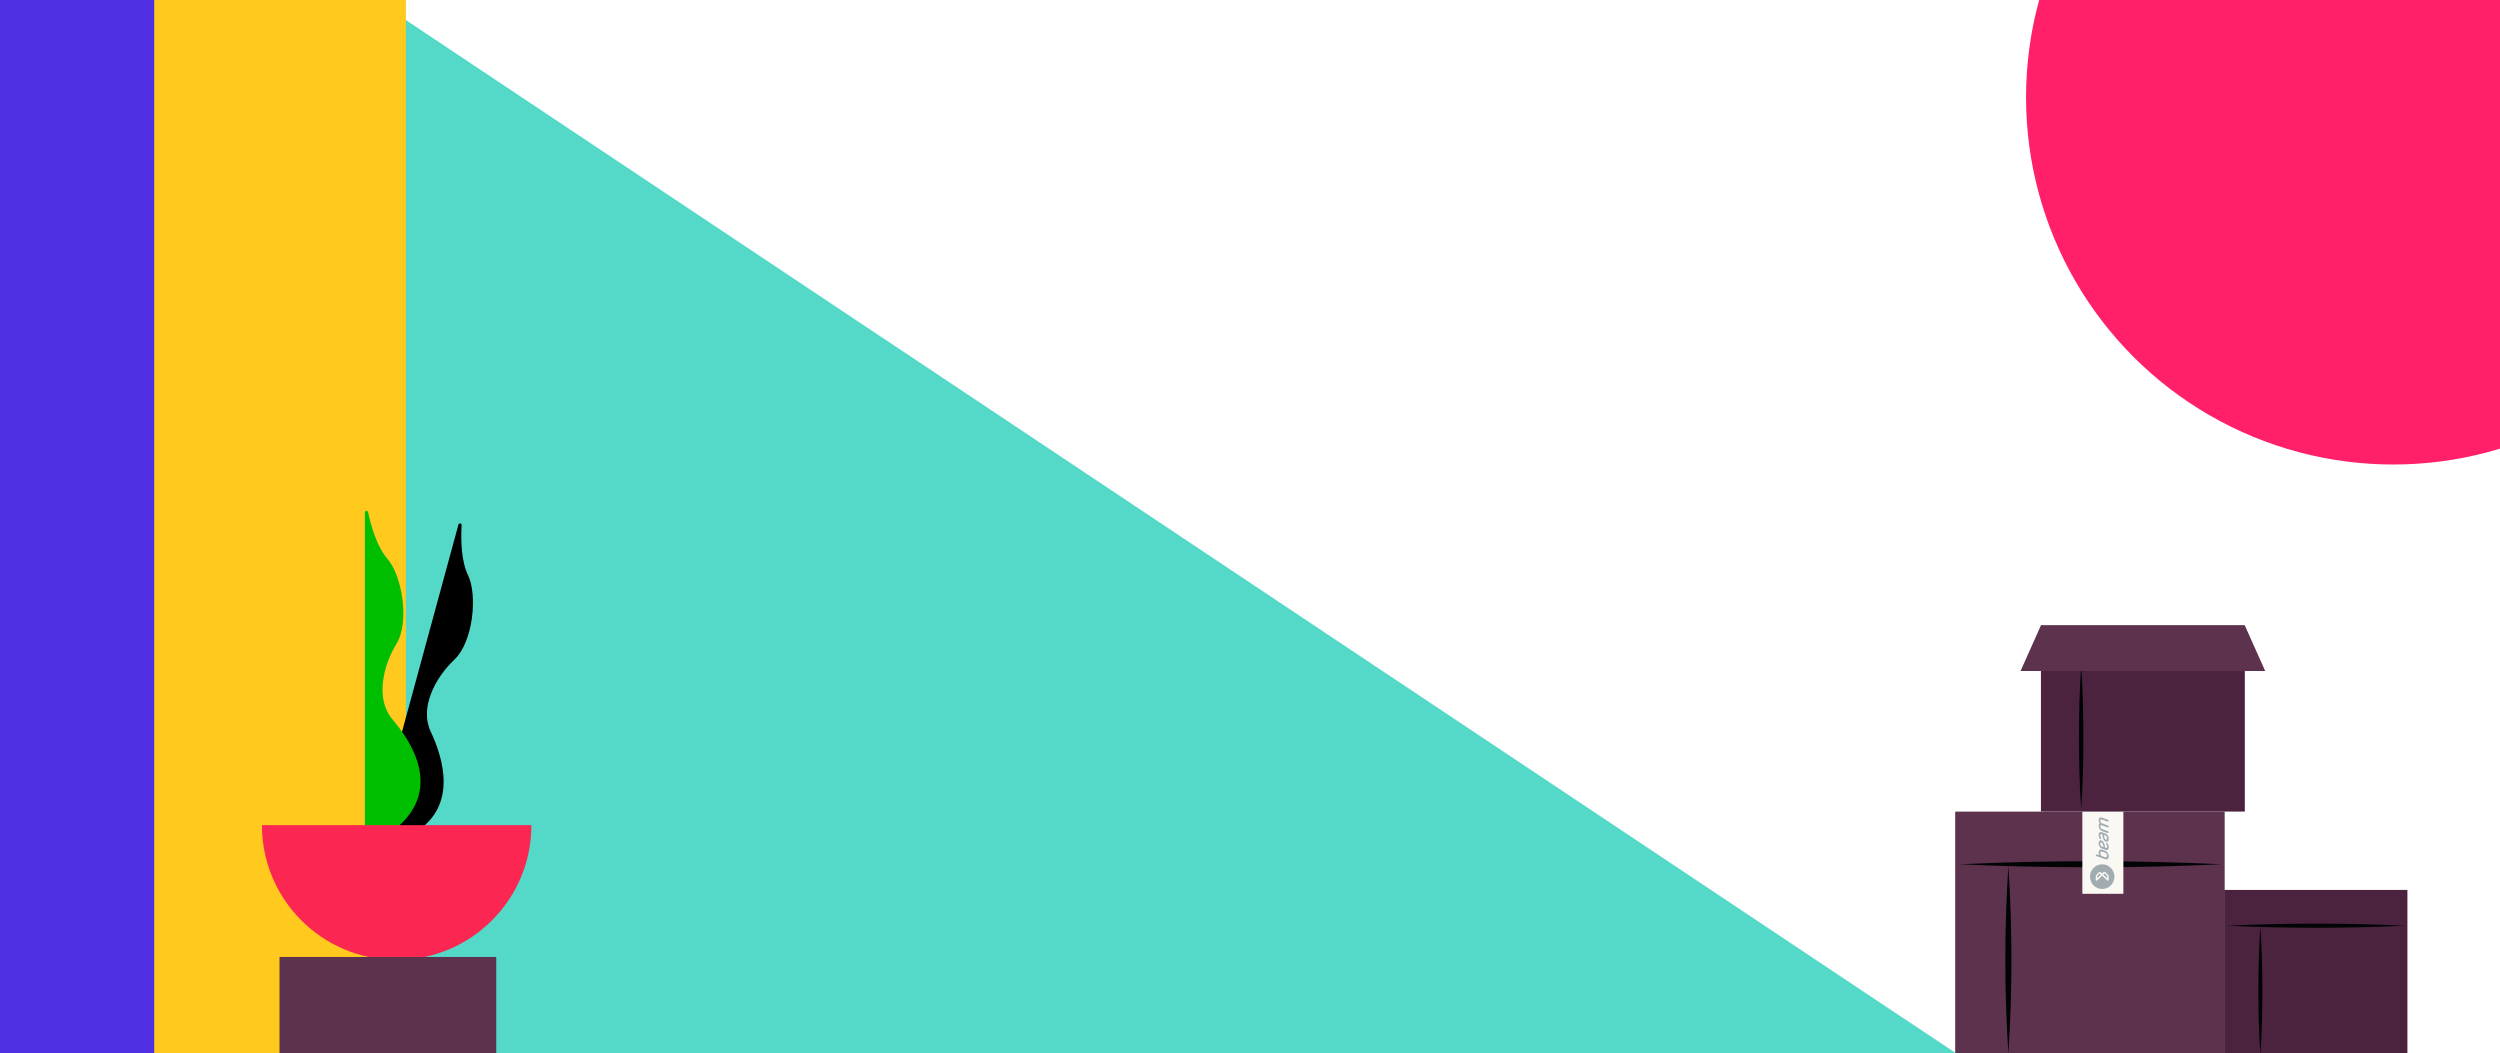 <svg xmlns="http://www.w3.org/2000/svg" id="Camada_1" data-name="Camada 1" viewBox="0 0 1920 809"><defs><style>      .cls-1 {        fill: #4c233f;      }      .cls-1, .cls-2, .cls-3, .cls-4, .cls-5, .cls-6, .cls-7, .cls-8, .cls-9, .cls-10, .cls-11, .cls-12 {        stroke-width: 0px;      }      .cls-3 {        fill: #54d9c9;      }      .cls-4 {        fill: #5030e2;      }      .cls-5 {        fill: #ffc91e;      }      .cls-6 {        fill: #ff2069;      }      .cls-7 {        fill: #f9f8f3;      }      .cls-8 {        fill: #000405;      }      .cls-9 {        fill: #fb2752;      }      .cls-10 {        fill: #a1acb0;      }      .cls-11 {        fill: #5c324d;      }      .cls-12 {        fill: #00be00;      }    </style></defs><polyline class="cls-3" points="1631 894.75 259.732 895.7 259.732 -19.25"></polyline><circle class="cls-6" cx="1838" cy="74.75" r="282"></circle><rect class="cls-5" x="113.65" y="-33.485" width="198.086" height="919.271"></rect><rect class="cls-4" x="-10.5" y="-36.25" width="128.94" height="919.271"></rect><g><path class="cls-2" d="m294.793,653.691c3.598-3.099,9.498-6.875,18.738-11.462,41.045-20.373,25.678-62.422,17.195-80.508-8.484-18.087,3.257-40.92,18.138-55.01,14.881-14.09,17.822-50.161,10.592-64.953-5.242-10.724-5.587-26.762-4.933-38.46.083-1.491-2.053-1.834-2.445-.393l-66.857,245.468-1.068,2.42,10.641,2.898Z"></path><path class="cls-12" d="m290.863,650.626c2.657-3.936,7.357-9.13,15.067-15.983,34.249-30.444,8.372-66.976-4.566-82.197-12.938-15.222-7.611-40.338,3.044-57.843,10.655-17.505,4.014-53.081-6.85-65.453-7.876-8.97-12.423-24.354-14.867-35.812-.311-1.461-2.463-1.23-2.463.263v254.409l-.394,2.616h11.028Z"></path><path class="cls-9" d="m408.127,633.716c0,57.152-46.331,103.483-103.483,103.483s-103.483-46.331-103.483-103.483"></path><rect class="cls-11" x="214.659" y="734.949" width="166.472" height="76.487"></rect></g><rect class="cls-11" x="1501.588" y="623.322" width="206.965" height="188.969"></rect><path class="cls-8" d="m1504.748,663.754c66.803-3.099,134.569-3.124,201.372-.001-66.803,3.125-134.568,3.1-201.372.001h0Z"></path><path class="cls-8" d="m1542.435,664.879c3.112,48.123,3.137,96.437.001,144.56-3.138-48.123-3.113-96.437-.001-144.56h0Z"></path><rect class="cls-7" x="1599.246" y="622.731" width="31.5" height="63.704"></rect><g><rect class="cls-1" x="1567.432" y="480.322" width="156.587" height="142.971"></rect><path class="cls-8" d="m1598.336,511.764c1.372,17.932,1.629,36.669,1.714,54.686-.08,18.027-.333,36.74-1.714,54.686-1.381-17.932-1.635-36.668-1.714-54.686.086-18.027.341-36.74,1.714-54.686h0Z"></path><polygon class="cls-11" points="1739.678 515.333 1551.773 515.333 1567.432 480.322 1724.019 480.322 1739.678 515.333"></polygon></g><g><rect class="cls-1" x="1708.215" y="683.466" width="140.682" height="128.449"></rect><path class="cls-8" d="m1710.363,710.95c45.409-2.107,91.471-2.124,136.88-0-45.408,2.124-91.471,2.107-136.88 0h0Z"></path><path class="cls-8" d="m1735.98,711.714c1.233,16.111,1.463,32.944,1.54,49.131-.071,16.196-.299,33.009-1.54,49.131-1.24-16.111-1.469-32.944-1.54-49.131.077-16.196.306-33.008,1.54-49.131h0Z"></path></g><g><path class="cls-10" d="m1611.763,629.953c0,.88.315,1.768.82,2.498-.504.364-.82,1.024-.82,1.905,0,1.639,1.097,3.357,2.458,3.85l4.538,1.642c.416.151.63-.151.63-.53,0-.38-.214-.837-.63-.988l-4.538-1.643c-.656-.237-1.198-1.086-1.198-1.876,0-.789.542-1.246,1.198-1.009l4.538,1.643c.441.159.655-.143.655-.522,0-.379-.214-.837-.655-.996l-4.538-1.643c-.656-.237-1.198-1.086-1.198-1.876,0-.789.542-1.246,1.198-1.008l4.538,1.643c.416.15.63-.152.63-.531,0-.38-.214-.837-.63-.988l-4.538-1.643c-1.362-.492-2.458.432-2.458,2.071Zm0,17.773c0,1.609.958,3.398,2.421,3.927l2.912,1.054c1.412.511,2.421-.263,2.421-2.146,0-.926-.302-1.946-.883-2.763-.139-.202-.315-.388-.517-.46-.366-.132-.63.121-.63.531,0,.713.769,1.113.769,2.237,0,1.062-.454,1.338-1.16,1.083l-.404-.146-.315-1.86c-.252-1.548-.933-3.192-2.332-3.698-1.513-.548-2.282.692-2.282,2.241Zm2.295-.718c.466.169.933.823,1.109,1.889l.303,1.703-1.286-.465c-.655-.237-1.16-1.042-1.16-1.968,0-.987.428-1.378,1.034-1.159Zm-2.295-5.725c0,.925.302,1.946.883,2.763.139.202.315.388.517.46.366.132.63-.121.63-.531,0-.714-.769-1.113-.769-2.237,0-1.063.454-1.339,1.16-1.083l.404.146.315,1.86c.252,1.548.933,3.192,2.332,3.698,1.513.548,2.282-.692,2.282-2.24,0-1.609-.959-3.398-2.421-3.927l-2.912-1.055c-1.412-.51-2.421.263-2.421,2.146Zm5.333.427c.655.237,1.16,1.042,1.16,1.968,0,.986-.428,1.378-1.034,1.159-.466-.169-.933-.824-1.109-1.889l-.302-1.703,1.286.465Zm-5.333,13.107c0,.683.214,1.384.542,1.943l-1.687-.577c-.389-.187-1.693.872-.935,1.146l7.123,2.578c1.5.543,2.71-.476,2.71-2.283s-1.21-3.702-2.71-4.245l-2.333-.844c-1.5-.543-2.71.476-2.71,2.283Zm2.71-.764l2.333.844c.806.292,1.449,1.299,1.449,2.27s-.643,1.514-1.449,1.221l-2.333-.843c-.806-.292-1.45-1.3-1.45-2.271s.643-1.513,1.45-1.221Z"></path><path class="cls-10" d="m1616.155,670.864l-.84.799c.046.044,2.318,2.183,2.999,2.843v-1.215c0-.69-.578-1.234-.925-1.566l-.909-.866c-.131-.093-.251-.05-.325.005Zm-3.665.087l-.9.859c-.346.332-.963.838-.963,1.527v1.133l2.951-2.807-.746-.709c-.063-.061-.212-.109-.341-.003Zm3.665-.087l-.84.799c.046.044,2.318,2.183,2.999,2.843v-1.215c0-.69-.578-1.234-.925-1.566l-.909-.866c-.131-.093-.251-.05-.325.005Zm0,0l-.84.799c.046.044,2.318,2.183,2.999,2.843v-1.215c0-.69-.578-1.234-.925-1.566l-.909-.866c-.131-.093-.251-.05-.325.005Zm-3.665.087l-.9.859c-.346.332-.963.838-.963,1.527v1.133l2.951-2.807-.746-.709c-.063-.061-.212-.109-.341-.003Zm0,0l-.9.859c-.346.332-.963.838-.963,1.527v1.133l2.951-2.807-.746-.709c-.063-.061-.212-.109-.341-.003Zm3.665-.087l-.84.799c.046.044,2.318,2.183,2.999,2.843v-1.215c0-.69-.578-1.234-.925-1.566l-.909-.866c-.131-.093-.251-.05-.325.005Zm0,0l-.84.799c.046.044,2.318,2.183,2.999,2.843v-1.215c0-.69-.578-1.234-.925-1.566l-.909-.866c-.131-.093-.251-.05-.325.005Zm-3.665.087l-.9.859c-.346.332-.963.838-.963,1.527v1.133l2.951-2.807-.746-.709c-.063-.061-.212-.109-.341-.003Zm0,0l-.9.859c-.346.332-.963.838-.963,1.527v1.133l2.951-2.807-.746-.709c-.063-.061-.212-.109-.341-.003Zm3.665-.087l-.84.799c.046.044,2.318,2.183,2.999,2.843v-1.215c0-.69-.578-1.234-.925-1.566l-.909-.866c-.131-.093-.251-.05-.325.005Zm0,0l-.84.799c.046.044,2.318,2.183,2.999,2.843v-1.215c0-.69-.578-1.234-.925-1.566l-.909-.866c-.131-.093-.251-.05-.325.005Zm-3.324.09c-.063-.061-.212-.109-.341-.003l-.9.859c-.346.332-.963.838-.963,1.527v1.133l2.951-2.807-.746-.709Zm-7.722,2.315c0,5.236,4.205,9.481,9.391,9.481s9.391-4.245,9.391-9.481-4.205-9.481-9.391-9.481-9.391,4.245-9.391,9.481Zm11.874-3.316l1.331,1.266c.436.412,1.149,1.056,1.149,1.985l.01,2.578c0,.012-0.0.023-.001.035,0,.572-.597.924-1.208.308l-3.818-3.635-3.414,3.249-.001.001-.013.013c-.09.087-.393.375-.393.375-.564.535-1.101.29-1.101-.299v-2.608c0-.862.666-1.543,1.102-1.955l1.332-1.268c.483-.464,1.015-.565,1.531-.071l.947.901,1.008-.98c.516-.494,1.054-.355,1.538.105Zm-1.668,1.71c.046.044,2.318,2.183,2.999,2.843v-1.215c0-.69-.578-1.234-.925-1.566l-.909-.866c-.131-.093-.251-.05-.325.005l-.84.799Zm-2.484-.709c-.063-.061-.212-.109-.341-.003l-.9.859c-.346.332-.963.838-.963,1.527v1.133l2.951-2.807-.746-.709Zm-.341-.003l-.9.859c-.346.332-.963.838-.963,1.527v1.133l2.951-2.807-.746-.709c-.063-.061-.212-.109-.341-.003Zm3.665-.087l-.84.799c.046.044,2.318,2.183,2.999,2.843v-1.215c0-.69-.578-1.234-.925-1.566l-.909-.866c-.131-.093-.251-.05-.325.005Zm0,0l-.84.799c.046.044,2.318,2.183,2.999,2.843v-1.215c0-.69-.578-1.234-.925-1.566l-.909-.866c-.131-.093-.251-.05-.325.005Zm-3.665.087l-.9.859c-.346.332-.963.838-.963,1.527v1.133l2.951-2.807-.746-.709c-.063-.061-.212-.109-.341-.003Zm0,0l-.9.859c-.346.332-.963.838-.963,1.527v1.133l2.951-2.807-.746-.709c-.063-.061-.212-.109-.341-.003Zm3.665-.087l-.84.799c.046.044,2.318,2.183,2.999,2.843v-1.215c0-.69-.578-1.234-.925-1.566l-.909-.866c-.131-.093-.251-.05-.325.005Zm0,0l-.84.799c.046.044,2.318,2.183,2.999,2.843v-1.215c0-.69-.578-1.234-.925-1.566l-.909-.866c-.131-.093-.251-.05-.325.005Zm-3.665.087l-.9.859c-.346.332-.963.838-.963,1.527v1.133l2.951-2.807-.746-.709c-.063-.061-.212-.109-.341-.003Zm3.665-.087l-.84.799c.046.044,2.318,2.183,2.999,2.843v-1.215c0-.69-.578-1.234-.925-1.566l-.909-.866c-.131-.093-.251-.05-.325.005Zm0,0l-.84.799c.046.044,2.318,2.183,2.999,2.843v-1.215c0-.69-.578-1.234-.925-1.566l-.909-.866c-.131-.093-.251-.05-.325.005Zm0,0l-.84.799c.046.044,2.318,2.183,2.999,2.843v-1.215c0-.69-.578-1.234-.925-1.566l-.909-.866c-.131-.093-.251-.05-.325.005Z"></path></g></svg>